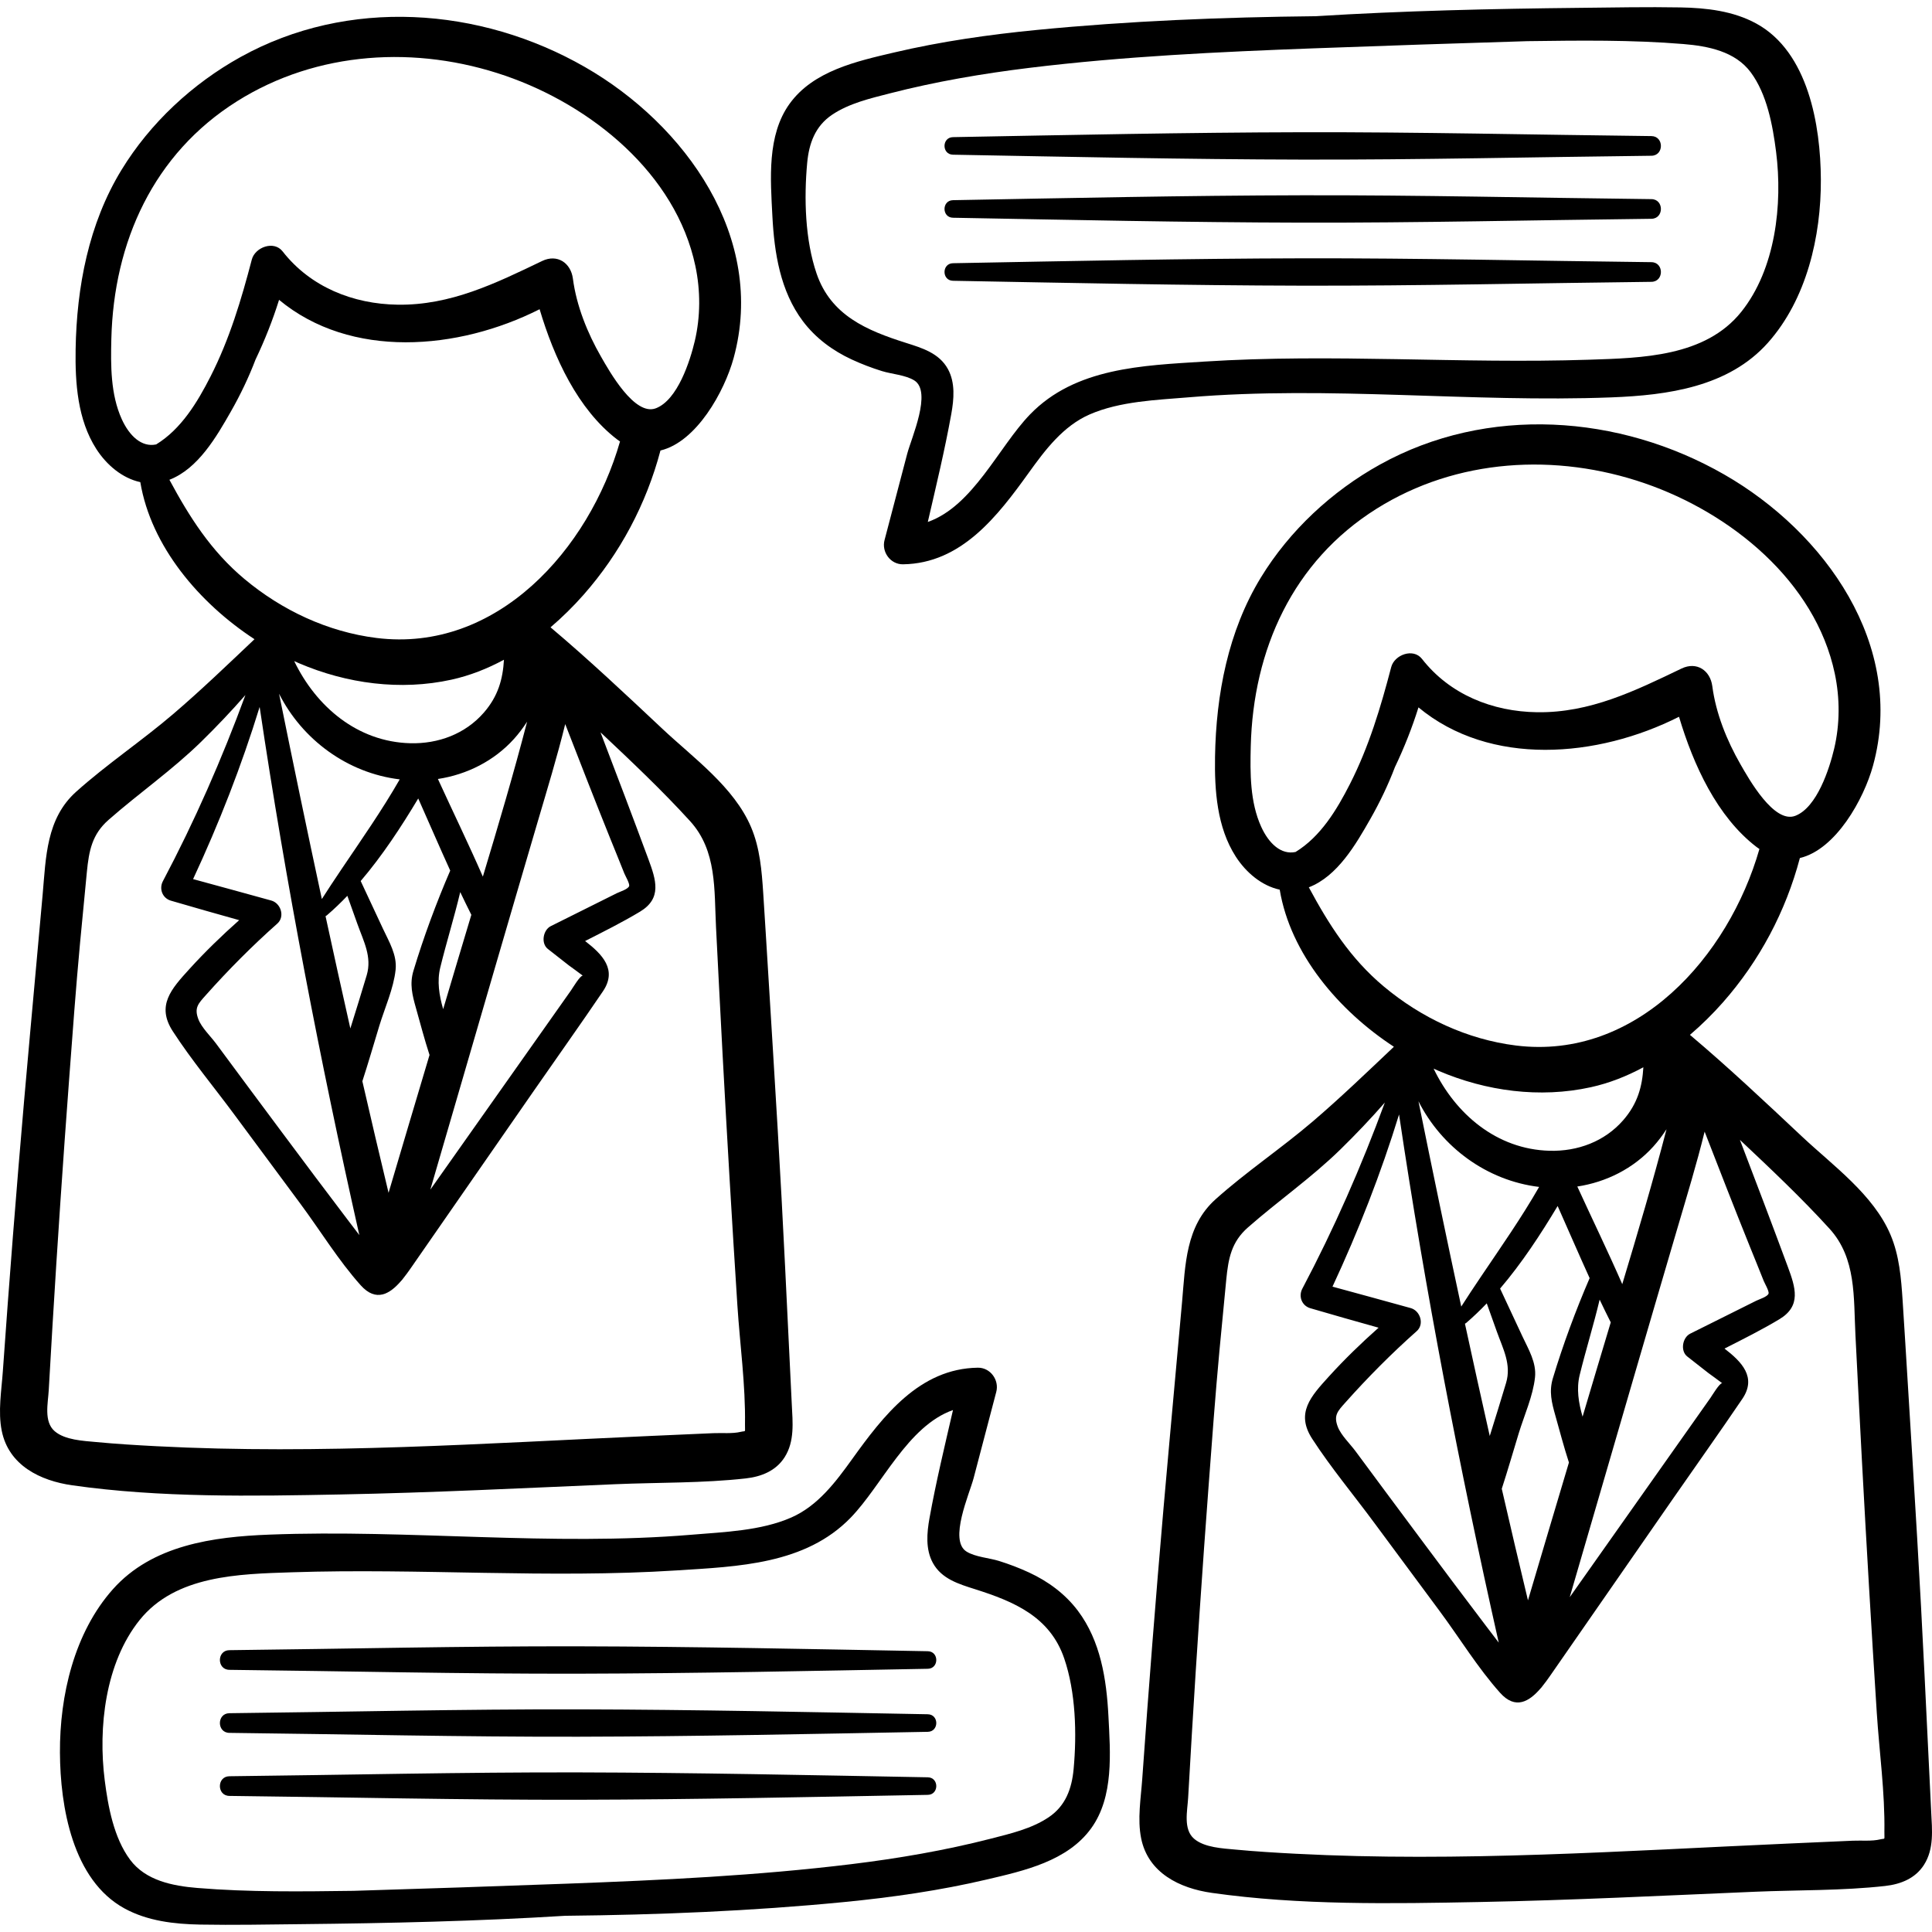 <?xml version="1.0" encoding="iso-8859-1"?>
<!-- Generator: Adobe Illustrator 19.0.0, SVG Export Plug-In . SVG Version: 6.00 Build 0)  -->
<svg version="1.1" id="Capa_1" xmlns="http://www.w3.org/2000/svg" xmlns:xlink="http://www.w3.org/1999/xlink" x="0px" y="0px"
	 viewBox="0 0 512.001 512.001" style="enable-background:new 0 0 512.001 512.001;" xml:space="preserve">
<g>
	<g>
		<path d="M511.785,480.113c-1.191-24.258-2.279-48.523-3.727-72.768c-0.825-13.813-1.655-27.626-2.517-41.437
			c-0.441-7.074-0.856-14.151-1.323-21.224c-0.394-5.952-0.864-11.924-3.218-17.47c-4.517-10.642-15.241-18.31-23.443-26.013
			c-9.767-9.172-19.468-18.316-29.703-26.952c3.132-2.68,6.064-5.571,8.732-8.597c9.701-11.003,16.659-24.112,20.4-38.263
			c9.547-2.271,16.959-15.628,19.391-24.51c8.731-31.886-12.792-61.837-39.409-77.112c-27.825-15.969-62.824-18.435-91.269-2.652
			c-12.741,7.07-23.949,17.478-31.555,29.933c-8.693,14.234-11.871,31.005-12.147,47.503c-0.15,8.93,0.513,18.69,5.474,26.422
			c2.748,4.281,6.915,7.774,11.669,8.8c2.837,17.004,15.605,32.048,30.26,41.628c-7.077,6.697-14.097,13.461-21.504,19.796
			c-8.341,7.133-17.612,13.322-25.76,20.627c-7.937,7.115-7.999,17.347-8.877,27.231c-1.09,12.267-2.213,24.53-3.328,36.794
			c-2.17,23.874-4.145,47.766-5.926,71.672c-0.445,5.976-0.878,11.953-1.299,17.931c-0.361,5.128-1.315,10.628-0.287,15.729
			c1.848,9.174,10.201,13.238,18.711,14.448c23.327,3.315,47.595,2.873,71.094,2.423c24.293-0.466,48.57-1.693,72.844-2.72
			c11.431-0.484,23.155-0.256,34.523-1.531c4.108-0.461,7.982-1.986,10.29-5.603C512.592,489.947,512.02,484.907,511.785,480.113z
			 M451.744,299.895c3.942,10.13,7.873,20.264,11.94,30.344c1.242,3.079,2.506,6.15,3.727,9.237c0.238,0.6,1.476,2.7,1.271,3.345
			c-0.263,0.829-2.527,1.523-3.234,1.876c-5.844,2.915-11.689,5.829-17.533,8.744c-2.043,1.019-2.668,4.548-0.778,6.041
			c1.862,1.47,3.733,2.93,5.604,4.39c0.228,0.178,2.924,2.098,3.658,2.691c-0.686-0.088-2.686,3.285-3.093,3.864
			c-1.348,1.917-2.702,3.829-4.053,5.743c-5.213,7.383-10.426,14.766-15.639,22.149s-10.426,14.766-15.639,22.149
			c-0.661,0.936-1.321,1.871-1.982,2.806c5.66-19.326,11.246-38.674,16.891-58.003c3.854-13.197,7.705-26.396,11.588-39.585
			C446.99,317.129,449.611,308.567,451.744,299.895z M412.189,375.152c1.167,4.141,2.261,8.333,3.595,12.43
			c-3.63,12.173-7.258,24.347-10.855,36.529c-2.373-9.842-4.676-19.701-6.944-29.568c1.58-4.862,3-9.779,4.487-14.669
			c1.444-4.748,3.796-9.918,4.322-14.858c0.418-3.924-1.723-7.409-3.328-10.847c-1.975-4.228-3.949-8.456-5.924-12.685
			c5.748-6.733,10.742-14.355,15.249-21.88c2.831,6.351,5.59,12.772,8.479,19.114c-3.671,8.507-7.074,17.675-9.741,26.531
			C410.466,368.775,411.212,371.689,412.189,375.152z M418.005,314.441c7.669-1.162,14.886-4.774,20.145-10.6
			c1.251-1.386,2.424-2.937,3.497-4.587c-3.571,13.773-7.622,27.431-11.729,41.064C426.118,331.629,421.949,323.05,418.005,314.441z
			 M426.866,350.439c-1.223,4.055-2.443,8.11-3.647,12.167c-1.269,4.277-2.546,8.551-3.819,12.827
			c-1.064-3.678-1.66-7.381-0.768-11.031c1.632-6.675,3.704-13.289,5.291-19.987C424.884,346.436,425.859,348.449,426.866,350.439z
			 M430.156,296.879c-4.926,5.646-12.081,8.282-19.485,8.088c-14.038-0.368-24.958-9.746-30.75-21.768
			c0.431,0.195,0.863,0.39,1.294,0.575c12.63,5.403,26.852,7.321,40.362,4.352c4.874-1.071,9.533-2.911,13.932-5.288
			C435.212,287.965,433.977,292.499,430.156,296.879z M407.883,314.548c-4.715,8.229-10.118,15.922-15.389,23.742
			c-0.102,0.119-0.186,0.249-0.259,0.387c-1.687,2.506-3.359,5.025-4.99,7.581c-3.893-18.112-7.665-36.25-11.338-54.409
			C382.059,304.012,394.015,312.879,407.883,314.548z M388.588,350.567c1.878-1.615,3.681-3.344,5.419-5.162l2.662,7.457
			c1.644,4.603,3.912,8.705,2.465,13.599c-1.393,4.71-2.875,9.399-4.333,14.094c-2.23-9.908-4.427-19.824-6.574-29.751
			C388.352,350.741,388.473,350.665,388.588,350.567z M334.228,219.098c-2.98-6.557-2.939-14.239-2.766-21.294
			c0.631-25.661,11.139-49.029,33.321-62.972c21.256-13.361,47.595-14.846,71.086-6.757c22.758,7.837,45.191,25.901,50.37,50.43
			c1.375,6.514,1.371,13.415-0.164,19.902c-1.245,5.26-4.539,15.575-10.294,17.791c-5.644,2.173-12.319-9.78-14.563-13.694
			c-3.602-6.281-6.492-13.456-7.439-20.665c-0.549-4.18-4.142-6.596-8.145-4.674c-12.318,5.914-24.249,11.785-38.292,11.584
			c-11.836-0.17-23.123-4.691-30.496-14.128c-2.321-2.971-7.305-1.089-8.155,2.153c-2.803,10.7-5.895,21.069-10.931,30.976
			c-3.507,6.899-7.814,13.992-14.426,18.032C339.502,226.599,336.239,223.524,334.228,219.098z M366.727,261.436
			c-8.883-7.427-14.591-16.471-19.876-26.287c7.607-2.938,12.483-11.409,16.308-18.124c2.505-4.397,4.709-8.991,6.512-13.73
			c2.448-5.123,4.56-10.452,6.239-15.83c18.98,15.757,47.433,13.412,69.047,2.486c3.821,12.816,10.104,26.519,20.555,34.518
			c0.252,0.193,0.502,0.354,0.752,0.528c-8.155,28.518-32.596,56.049-64.528,52.075C388.811,275.46,376.676,269.753,366.727,261.436
			z M370.763,295.347c6.976,46.981,15.989,93.631,26.419,139.967c-1.066-1.398-2.132-2.795-3.197-4.194
			c-2.832-3.72-5.649-7.449-8.452-11.191c-6.003-8.015-11.99-16.042-17.959-24.082c-2.786-3.752-5.568-7.507-8.346-11.264
			c-1.419-1.919-3.858-4.243-4.705-6.476c-1.151-3.034-0.028-4.131,2.011-6.418c5.932-6.655,12.243-13.01,18.912-18.926
			c2.092-1.856,0.924-5.421-1.614-6.114c-6.904-1.884-13.796-3.821-20.709-5.676C360.026,326.157,365.963,310.954,370.763,295.347z
			 M498.295,487.449c-2.249,0.546-4.972,0.255-7.276,0.358c-5.655,0.253-11.312,0.5-16.967,0.751
			c-43.476,1.923-87.166,4.981-130.684,2.706c-5.308-0.278-10.622-0.599-15.914-1.099c-3.397-0.321-8.264-0.524-10.995-2.864
			c-2.948-2.525-1.781-7.433-1.588-10.867c0.317-5.646,0.645-11.291,0.984-16.936c1.316-21.914,2.795-43.818,4.438-65.709
			c0.896-11.939,1.759-23.887,2.87-35.808c0.587-6.298,1.188-12.594,1.812-18.889c0.556-5.607,1.353-9.95,5.749-13.813
			c8.067-7.088,16.835-13.161,24.546-20.707c4.072-3.986,7.991-8.105,11.728-12.382c-6.209,16.901-13.442,33.401-21.868,49.328
			c-1.072,2.026-0.142,4.507,2.103,5.17c6.019,1.778,12.065,3.468,18.108,5.167c-4.605,4.092-9.025,8.366-13.179,12.942
			c-4.777,5.263-8.847,9.66-4.417,16.499c4.978,7.686,11.021,14.908,16.461,22.284c5.744,7.787,11.508,15.558,17.278,23.325
			c5.296,7.128,10.144,15.104,16.066,21.716c4.076,4.549,7.723,2.291,10.674-1.122c0.195-0.197,0.375-0.41,0.537-0.641
			c0.73-0.9,1.414-1.853,2.047-2.765c10.87-15.666,21.74-31.332,32.609-46.997c6.101-8.793,12.316-17.518,18.32-26.377
			c3.881-5.726-0.172-9.828-4.721-13.332c4.904-2.493,9.856-4.961,14.54-7.775c5.873-3.528,4.279-8.389,2.224-13.943
			c-4.153-11.226-8.406-22.412-12.68-33.591c8.122,7.654,16.243,15.302,23.736,23.533c7.152,7.857,6.365,18.184,6.877,28.17
			c0.569,11.117,1.124,22.236,1.722,33.352c1.197,22.244,2.498,44.474,3.931,66.704c0.673,10.435,2.185,21.181,2.022,31.632
			C499.352,487.814,499.708,487.106,498.295,487.449z"/>
	</g>
</g>
<g>
	<g>
		<path d="M209.829,372.11c-1.191-24.258-2.279-48.523-3.728-72.768c-0.825-13.813-1.655-27.626-2.516-41.437
			c-0.441-7.074-0.856-14.151-1.323-21.224c-0.394-5.952-0.864-11.924-3.218-17.47c-4.517-10.642-15.241-18.31-23.443-26.012
			c-9.767-9.172-19.468-18.316-29.703-26.952c3.132-2.68,6.064-5.571,8.732-8.597c9.701-11.003,16.659-24.112,20.4-38.263
			c9.547-2.271,16.959-15.628,19.391-24.511c8.731-31.886-12.792-61.837-39.409-77.112c-27.826-15.968-62.825-18.434-91.269-2.65
			c-12.742,7.069-23.949,17.477-31.555,29.932C23.495,59.28,20.317,76.052,20.041,92.548c-0.15,8.93,0.512,18.69,5.474,26.422
			c2.748,4.281,6.915,7.774,11.669,8.8c2.837,17.004,15.605,32.048,30.26,41.628c-7.077,6.697-14.097,13.461-21.504,19.796
			c-8.341,7.133-17.612,13.322-25.76,20.627c-7.937,7.115-7.999,17.347-8.877,27.232c-1.09,12.267-2.213,24.53-3.328,36.794
			c-2.17,23.874-4.145,47.766-5.926,71.672c-0.445,5.976-0.878,11.953-1.299,17.931c-0.361,5.128-1.315,10.628-0.288,15.729
			c1.848,9.174,10.201,13.238,18.711,14.448c23.328,3.314,47.597,2.872,71.096,2.421c24.293-0.466,48.57-1.693,72.844-2.72
			c11.431-0.484,23.155-0.256,34.523-1.531c4.108-0.461,7.982-1.986,10.29-5.603C210.637,381.946,210.065,376.904,209.829,372.11z
			 M149.789,191.892c3.942,10.13,7.873,20.264,11.94,30.344c1.242,3.079,2.506,6.15,3.727,9.237c0.238,0.6,1.476,2.7,1.271,3.345
			c-0.263,0.829-2.527,1.523-3.234,1.876c-5.844,2.915-11.689,5.829-17.533,8.744c-2.043,1.019-2.668,4.548-0.778,6.041
			c1.862,1.47,3.733,2.93,5.604,4.39c0.228,0.178,2.924,2.098,3.658,2.691c-0.686-0.088-2.686,3.285-3.092,3.864
			c-1.348,1.917-2.702,3.829-4.053,5.743c-5.213,7.383-10.426,14.766-15.639,22.149c-5.213,7.383-10.426,14.766-15.639,22.149
			c-0.661,0.936-1.321,1.871-1.982,2.807c5.66-19.326,11.246-38.674,16.891-58.003c3.854-13.197,7.705-26.396,11.588-39.585
			C145.035,209.126,147.656,200.564,149.789,191.892z M110.234,267.15c1.168,4.141,2.261,8.333,3.595,12.43
			c-3.63,12.173-7.258,24.347-10.855,36.529c-2.373-9.842-4.676-19.701-6.944-29.568c1.58-4.861,3-9.779,4.487-14.669
			c1.444-4.748,3.796-9.918,4.322-14.858c0.418-3.924-1.722-7.409-3.328-10.847c-1.975-4.228-3.949-8.456-5.924-12.685
			c5.748-6.733,10.742-14.355,15.249-21.88c2.831,6.351,5.59,12.772,8.479,19.114c-3.671,8.507-7.074,17.675-9.741,26.531
			C108.511,260.772,109.257,263.686,110.234,267.15z M116.05,206.439c7.668-1.162,14.886-4.775,20.145-10.6
			c1.252-1.386,2.424-2.937,3.497-4.587c-3.571,13.773-7.622,27.431-11.729,41.064C124.163,223.626,119.994,215.047,116.05,206.439z
			 M124.911,242.436c-1.223,4.055-2.443,8.11-3.647,12.167c-1.269,4.277-2.546,8.551-3.819,12.827
			c-1.065-3.678-1.66-7.38-0.768-11.031c1.632-6.675,3.704-13.289,5.291-19.987C122.929,238.434,123.904,240.446,124.911,242.436z
			 M128.201,188.876c-4.926,5.646-12.081,8.282-19.485,8.089c-14.038-0.368-24.958-9.746-30.75-21.768
			c0.432,0.195,0.863,0.391,1.294,0.575c12.629,5.403,26.852,7.321,40.361,4.352c4.874-1.071,9.533-2.911,13.932-5.288
			C133.257,179.962,132.022,184.496,128.201,188.876z M105.929,206.546c-4.715,8.229-10.118,15.922-15.389,23.742
			c-0.102,0.119-0.186,0.249-0.258,0.387c-1.687,2.506-3.36,5.025-4.99,7.581c-3.893-18.112-7.665-36.25-11.338-54.409
			C80.104,196.009,92.06,204.876,105.929,206.546z M86.633,242.564c1.878-1.614,3.682-3.344,5.42-5.162l2.662,7.458
			c1.644,4.603,3.912,8.705,2.465,13.599c-1.393,4.71-2.875,9.399-4.333,14.094c-2.23-9.908-4.427-19.824-6.574-29.751
			C86.397,242.738,86.519,242.663,86.633,242.564z M32.273,111.095c-2.98-6.557-2.939-14.239-2.766-21.294
			c0.631-25.661,11.139-49.029,33.321-62.972c21.256-13.361,47.595-14.846,71.086-6.757c22.758,7.837,45.191,25.901,50.37,50.43
			c1.375,6.514,1.371,13.415-0.164,19.902c-1.245,5.26-4.539,15.575-10.294,17.791c-5.644,2.173-12.318-9.78-14.563-13.694
			c-3.602-6.281-6.492-13.456-7.439-20.664c-0.55-4.18-4.142-6.596-8.145-4.674c-12.318,5.914-24.249,11.785-38.291,11.584
			c-11.836-0.17-23.123-4.691-30.496-14.128c-2.321-2.971-7.305-1.089-8.155,2.153c-2.803,10.7-5.895,21.069-10.931,30.976
			c-3.507,6.899-7.814,13.992-14.425,18.032C37.547,118.595,34.284,115.521,32.273,111.095z M64.772,153.433
			c-8.883-7.427-14.591-16.471-19.876-26.287c7.607-2.938,12.483-11.409,16.308-18.124c2.505-4.397,4.709-8.991,6.512-13.73
			c2.448-5.123,4.56-10.453,6.239-15.83c18.98,15.757,47.433,13.412,69.047,2.486c3.821,12.816,10.104,26.519,20.555,34.517
			c0.252,0.193,0.502,0.354,0.753,0.528c-8.155,28.518-32.596,56.049-64.528,52.075C86.856,167.457,74.721,161.749,64.772,153.433z
			 M68.808,187.344c6.976,46.981,15.989,93.631,26.419,139.967c-1.066-1.398-2.132-2.795-3.197-4.194
			c-2.832-3.719-5.649-7.449-8.452-11.191c-6.003-8.015-11.99-16.042-17.959-24.082c-2.786-3.752-5.568-7.507-8.346-11.264
			c-1.419-1.919-3.858-4.243-4.705-6.476c-1.151-3.034-0.028-4.131,2.011-6.418c5.932-6.655,12.244-13.01,18.912-18.926
			c2.092-1.856,0.924-5.421-1.614-6.114c-6.904-1.884-13.796-3.821-20.708-5.676C58.071,218.154,64.008,202.952,68.808,187.344z
			 M196.34,379.447c-2.248,0.546-4.972,0.255-7.276,0.358c-5.656,0.253-11.312,0.5-16.967,0.75
			c-43.476,1.923-87.166,4.98-130.684,2.706c-5.308-0.278-10.622-0.599-15.914-1.099c-3.397-0.321-8.264-0.524-10.995-2.864
			c-2.949-2.526-1.781-7.433-1.588-10.868c0.317-5.646,0.645-11.291,0.984-16.936c1.316-21.914,2.795-43.818,4.438-65.709
			c0.896-11.939,1.759-23.887,2.87-35.808c0.587-6.298,1.188-12.594,1.812-18.889c0.556-5.607,1.354-9.95,5.749-13.813
			c8.067-7.088,16.835-13.161,24.546-20.707c4.072-3.986,7.991-8.105,11.728-12.382c-6.209,16.901-13.442,33.402-21.868,49.328
			c-1.072,2.026-0.142,4.507,2.103,5.17c6.019,1.778,12.065,3.468,18.108,5.167c-4.604,4.092-9.025,8.366-13.179,12.941
			c-4.777,5.263-8.847,9.66-4.417,16.5c4.978,7.686,11.021,14.908,16.461,22.284c5.744,7.787,11.508,15.558,17.278,23.325
			c5.296,7.128,10.144,15.105,16.066,21.716c4.076,4.55,7.723,2.291,10.674-1.122c0.195-0.196,0.375-0.41,0.537-0.641
			c0.73-0.901,1.414-1.853,2.047-2.765c10.87-15.666,21.74-31.332,32.609-46.997c6.101-8.793,12.316-17.518,18.32-26.377
			c3.881-5.726-0.172-9.827-4.721-13.332c4.904-2.493,9.856-4.961,14.54-7.775c5.873-3.528,4.279-8.389,2.224-13.943
			c-4.153-11.226-8.406-22.412-12.68-33.591c8.122,7.654,16.243,15.302,23.736,23.533c7.152,7.857,6.365,18.184,6.877,28.17
			c0.569,11.117,1.124,22.236,1.722,33.352c1.197,22.244,2.498,44.474,3.931,66.704c0.673,10.435,2.185,21.181,2.022,31.632
			C197.396,379.811,197.752,379.104,196.34,379.447z"/>
	</g>
</g>
<g>
	<g>
		<path d="M465.428,6.235c-6.115-3.337-13.191-4.144-20.049-4.269c-8.859-0.161-17.751,0.02-26.611,0.112
			c-23.302,0.241-46.744,0.769-70.105,2.217c-24.688,0.256-49.353,1.242-73.904,3.64c-12.729,1.244-25.4,3.055-37.858,5.984
			c-9.876,2.322-21.355,4.85-27.655,13.583c-6.026,8.354-5.058,20-4.555,29.76c0.5,9.719,2.083,19.879,8.079,27.852
			c3.365,4.473,7.886,7.809,12.944,10.153c2.587,1.199,5.27,2.219,7.99,3.068c2.567,0.801,6.283,1.036,8.598,2.486
			c4.758,2.98-0.782,15.248-1.885,19.449c-2.001,7.62-3.998,15.242-6.004,22.861c-0.827,3.142,1.558,6.461,4.887,6.415
			c15.473-0.215,25.087-12.787,33.331-24.257c4.351-6.053,9.095-12.373,16.117-15.45c8.033-3.52,17.78-3.836,26.398-4.557
			c37.254-3.118,74.634,1.461,111.933,0.026c14.838-0.571,30.998-2.744,41.44-14.474c10.259-11.525,14.106-28.194,14.03-43.288
			C482.476,33.28,479.24,13.774,465.428,6.235z M461.448,82.655c-9.541,11.914-26.348,12.21-40.311,12.672
			c-34.02,1.124-68.045-1.683-102.05,0.499c-16.247,1.042-34.112,1.578-46.122,14.006c-8.305,8.594-15.07,24.261-27.085,28.492
			c2.194-9.518,4.5-19.043,6.225-28.631c0.701-3.897,1.088-8.262-0.891-11.882c-2.323-4.25-6.879-5.598-11.184-6.964
			c-10.355-3.285-19.831-7.282-23.617-18.326c-3.068-8.954-3.365-19.95-2.503-29.32c0.48-5.211,2.123-9.777,6.613-12.796
			c4.518-3.037,10.125-4.333,15.322-5.669c12.129-3.118,24.549-5.238,36.974-6.756c24.969-3.051,50.207-4.235,75.331-5.171
			c18.868-0.703,37.737-1.321,56.607-1.902c13.79-0.184,27.706-0.367,41.386,0.764c6.521,0.539,13.699,1.939,17.826,7.497
			c4.299,5.79,5.821,14.047,6.71,21.029C472.458,54.168,470.542,71.3,461.448,82.655z"/>
	</g>
</g>
<g>
	<g>
		<path d="M437.643,36.065c-30.849-0.346-61.69-1.087-92.543-1.021c-30.852,0.066-61.697,0.734-92.543,1.299
			c-2.996,0.053-3.001,4.599,0,4.654c30.845,0.564,61.691,1.232,92.543,1.299c30.853,0.066,61.693-0.675,92.543-1.021
			C440.995,41.237,441.001,36.103,437.643,36.065z"/>
	</g>
</g>
<g>
	<g>
		<path d="M437.643,52.771c-30.849-0.346-61.69-1.088-92.543-1.021c-30.852,0.066-61.697,0.734-92.543,1.299
			c-2.996,0.053-3.001,4.599,0,4.654c30.845,0.564,61.691,1.232,92.543,1.299c30.853,0.066,61.693-0.675,92.543-1.021
			C440.995,57.943,441.001,52.808,437.643,52.771z"/>
	</g>
</g>
<g>
	<g>
		<path d="M437.643,69.477c-30.849-0.346-61.69-1.087-92.543-1.021c-30.852,0.066-61.697,0.734-92.543,1.299
			c-2.996,0.053-3.001,4.599,0,4.654c30.845,0.564,61.691,1.232,92.543,1.299c30.853,0.066,61.693-0.675,92.543-1.021
			C440.995,74.649,441.001,69.514,437.643,69.477z"/>
	</g>
</g>
<g>
	<g>
		<path d="M293.744,454.739c-0.502-9.72-2.084-19.88-8.081-27.853c-3.365-4.474-7.886-7.809-12.944-10.153
			c-2.587-1.199-5.27-2.219-7.989-3.068c-2.568-0.801-6.283-1.036-8.598-2.486c-4.758-2.98,0.782-15.248,1.885-19.449
			c2.001-7.62,3.998-15.242,6.004-22.861c0.827-3.142-1.558-6.461-4.887-6.415c-15.473,0.215-25.086,12.787-33.331,24.257
			c-4.351,6.053-9.095,12.373-16.117,15.45c-8.033,3.52-17.78,3.836-26.398,4.557c-37.254,3.118-74.634-1.461-111.933-0.026
			c-14.838,0.571-30.998,2.744-41.44,14.474c-10.26,11.525-14.106,28.194-14.03,43.288c0.072,14.266,3.309,33.772,17.121,41.311
			c6.114,3.337,13.191,4.144,20.049,4.269c8.859,0.161,17.751-0.02,26.611-0.112c23.301-0.241,46.744-0.769,70.105-2.217
			c24.688-0.256,49.353-1.242,73.905-3.64c12.729-1.244,25.4-3.055,37.858-5.983c9.876-2.322,21.355-4.85,27.655-13.583
			C295.214,476.145,294.247,464.499,293.744,454.739z M284.523,468.8c-0.48,5.211-2.124,9.777-6.613,12.796
			c-4.518,3.037-10.125,4.333-15.322,5.669c-12.129,3.117-24.549,5.238-36.974,6.756c-24.969,3.051-50.207,4.235-75.331,5.171
			c-18.868,0.703-37.737,1.321-56.608,1.902c-13.79,0.184-27.706,0.367-41.386-0.764c-6.521-0.539-13.699-1.939-17.826-7.497
			c-4.299-5.79-5.821-14.047-6.71-21.029c-1.779-13.97,0.137-31.103,9.231-42.458c9.541-11.914,26.347-12.21,40.311-12.672
			c34.02-1.124,68.046,1.683,102.05-0.499c16.247-1.042,34.112-1.578,46.122-14.006c8.306-8.594,15.07-24.261,27.085-28.492
			c-2.193,9.518-4.5,19.043-6.225,28.631c-0.701,3.897-1.088,8.262,0.891,11.883c2.323,4.25,6.879,5.598,11.184,6.964
			c10.355,3.285,19.832,7.281,23.617,18.326C285.088,448.433,285.385,459.429,284.523,468.8z"/>
	</g>
</g>
<g>
	<g>
		<path d="M245.877,471.004c-30.845-0.564-61.691-1.232-92.543-1.299c-30.853-0.066-61.693,0.675-92.542,1.021
			c-3.352,0.038-3.358,5.172,0,5.21c30.849,0.346,61.69,1.087,92.542,1.021c30.852-0.066,61.698-0.734,92.543-1.299
			C248.872,475.605,248.877,471.059,245.877,471.004z"/>
	</g>
</g>
<g>
	<g>
		<path d="M245.877,454.298c-30.845-0.564-61.691-1.232-92.543-1.299c-30.853-0.066-61.693,0.675-92.542,1.021
			c-3.352,0.038-3.358,5.172,0,5.21c30.849,0.346,61.69,1.088,92.542,1.021c30.852-0.066,61.698-0.734,92.543-1.299
			C248.872,458.9,248.877,454.353,245.877,454.298z"/>
	</g>
</g>
<g>
	<g>
		<path d="M245.877,437.592c-30.845-0.564-61.691-1.232-92.543-1.299c-30.853-0.066-61.693,0.675-92.542,1.021
			c-3.352,0.038-3.358,5.172,0,5.21c30.849,0.346,61.69,1.087,92.542,1.022c30.852-0.066,61.698-0.734,92.543-1.299
			C248.872,442.194,248.877,437.647,245.877,437.592z"/>
	</g>
</g>
<g>
</g>
<g>
</g>
<g>
</g>
<g>
</g>
<g>
</g>
<g>
</g>
<g>
</g>
<g>
</g>
<g>
</g>
<g>
</g>
<g>
</g>
<g>
</g>
<g>
</g>
<g>
</g>
<g>
</g>
</svg>
